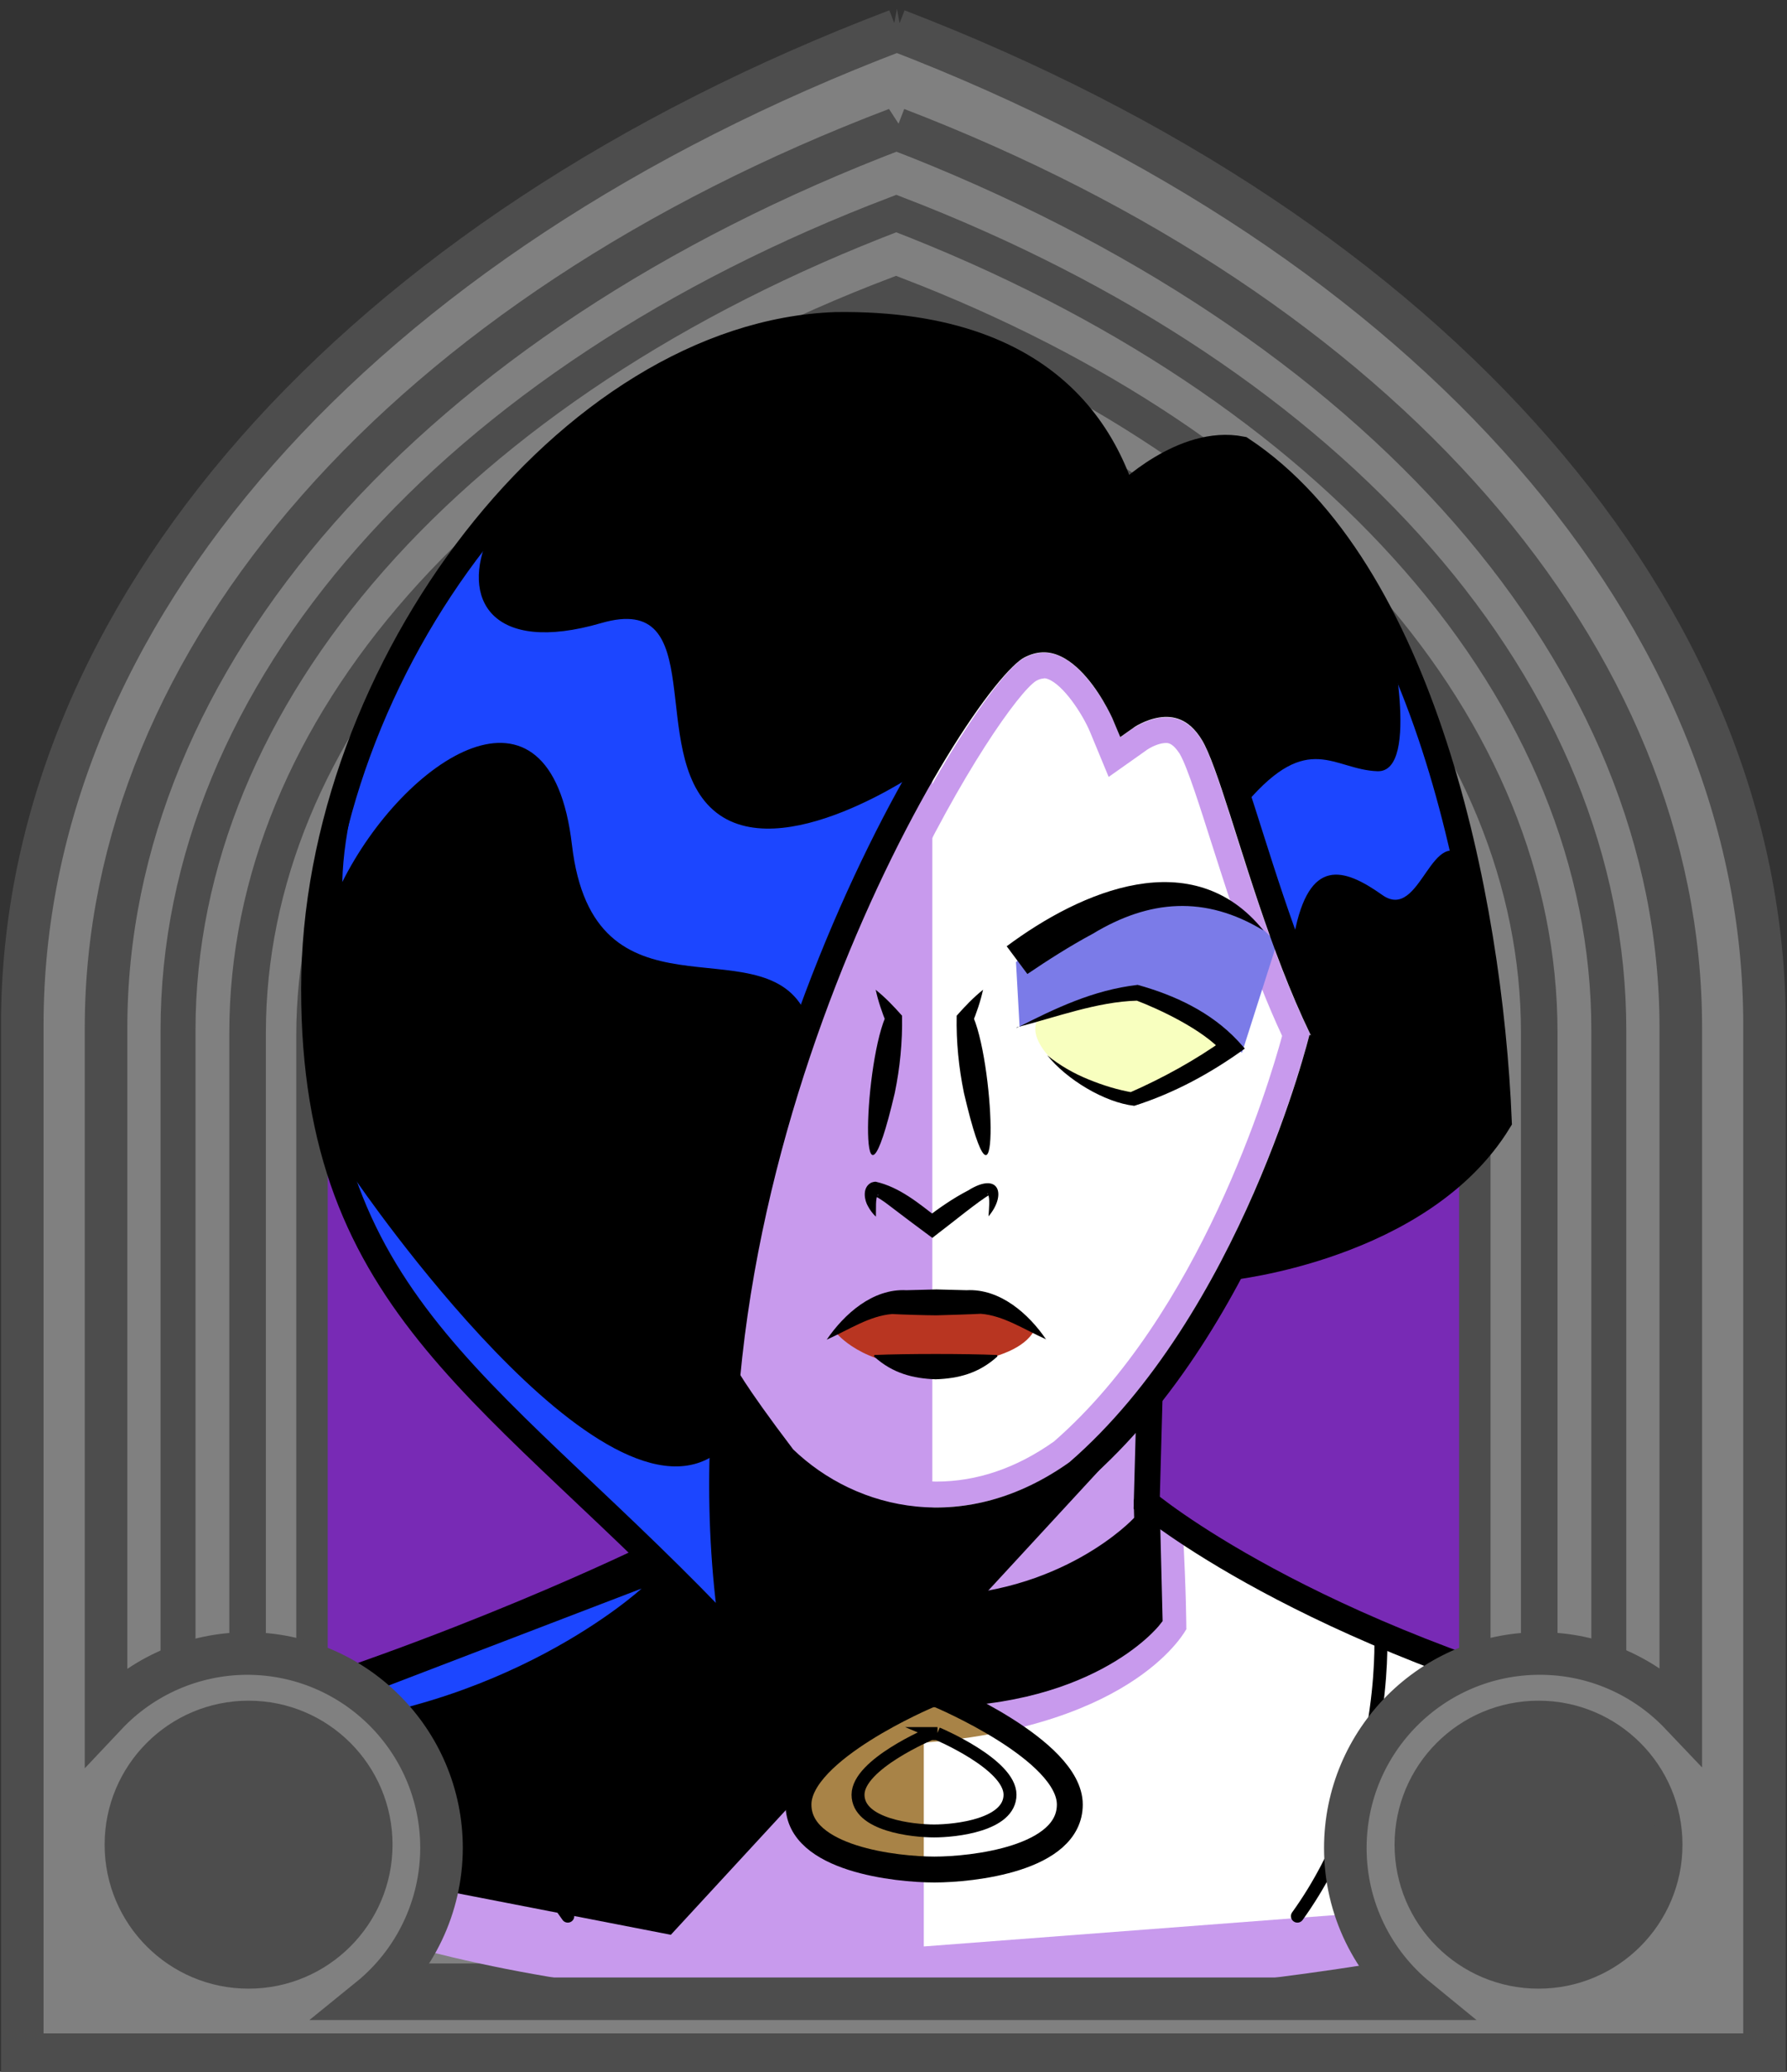<svg id="Capa_2" xmlns="http://www.w3.org/2000/svg" xmlns:xlink="http://www.w3.org/1999/xlink" viewBox="0 0 69.02 80">
<rect x="0" y="0" width="69.02" height="80" fill="#333333" stroke="none"/>
<defs >
<style >
.cls-1{fill:#c89aed;}.cls-2{fill:#fff;}.cls-3{fill:#f8ffbf;}.cls-4{fill:#7b7be8;}.cls-5{fill:#a88347;}.cls-6{fill:#782ab5;}.cls-7,.cls-8,.cls-9,.cls-10,.cls-11,.cls-12{fill:none;}.cls-7,.cls-8,.cls-10{stroke:#000;stroke-miterlimit:10;}.cls-8,.cls-9,.cls-10{stroke-linecap:round;}.cls-13{fill:#1c46ff;}.cls-9{stroke:#deb778;stroke-dasharray:0 0 0 4.06;stroke-linejoin:round;}.cls-10{stroke-width:.5px;}.cls-14{fill:#deb778;}.cls-15{fill:url(#USGS_19_Inundación_de_tierra_2);}.cls-12{stroke:#1d1d1b;stroke-dasharray:0 0 2 2;stroke-width:.3px;}.cls-16{fill:#fcf0c5;}.cls-17{fill:#b83521;}
</style>
<pattern id="USGS_19_Inundación_de_tierra_2" x="0" y="0" width="72" height="72" patternTransform="translate(123.52 -16999) rotate(-90)" patternUnits="userSpaceOnUse" viewBox="0 0 72 72">
<g >
<rect class="cls-11" width="72" height="72">
</rect>
<g >
<line class="cls-12" x1="71" y1="71" x2="144.44" y2="71">
</line>
<line class="cls-12" x1="71" y1="67" x2="144.44" y2="67">
</line>
<line class="cls-12" x1="71" y1="63" x2="144.44" y2="63">
</line>
<line class="cls-12" x1="71" y1="59" x2="144.44" y2="59">
</line>
<line class="cls-12" x1="71" y1="55" x2="144.44" y2="55">
</line>
<line class="cls-12" x1="71" y1="51" x2="144.44" y2="51">
</line>
<line class="cls-12" x1="71" y1="47" x2="144.44" y2="47">
</line>
<line class="cls-12" x1="71" y1="43" x2="144.44" y2="43">
</line>
<line class="cls-12" x1="71" y1="39" x2="144.44" y2="39">
</line>
<line class="cls-12" x1="71" y1="35" x2="144.44" y2="35">
</line>
<line class="cls-12" x1="71" y1="31" x2="144.44" y2="31">
</line>
<line class="cls-12" x1="71" y1="27" x2="144.44" y2="27">
</line>
<line class="cls-12" x1="71" y1="23" x2="144.44" y2="23">
</line>
<line class="cls-12" x1="71" y1="19" x2="144.44" y2="19">
</line>
<line class="cls-12" x1="71" y1="15" x2="144.44" y2="15">
</line>
<line class="cls-12" x1="71" y1="11" x2="144.44" y2="11">
</line>
<line class="cls-12" x1="71" y1="7" x2="144.44" y2="7">
</line>
<line class="cls-12" x1="71" y1="3" x2="144.44" y2="3">
</line>
</g>


<g >
<line class="cls-12" x1="-1" y1="71" x2="72.44" y2="71">
</line>
<line class="cls-12" x1="-1" y1="67" x2="72.44" y2="67">
</line>
<line class="cls-12" x1="-1" y1="63" x2="72.44" y2="63">
</line>
<line class="cls-12" x1="-1" y1="59" x2="72.44" y2="59">
</line>
<line class="cls-12" x1="-1" y1="55" x2="72.44" y2="55">
</line>
<line class="cls-12" x1="-1" y1="51" x2="72.44" y2="51">
</line>
<line class="cls-12" x1="-1" y1="47" x2="72.44" y2="47">
</line>
<line class="cls-12" x1="-1" y1="43" x2="72.44" y2="43">
</line>
<line class="cls-12" x1="-1" y1="39" x2="72.44" y2="39">
</line>
<line class="cls-12" x1="-1" y1="35" x2="72.44" y2="35">
</line>
<line class="cls-12" x1="-1" y1="31" x2="72.44" y2="31">
</line>
<line class="cls-12" x1="-1" y1="27" x2="72.44" y2="27">
</line>
<line class="cls-12" x1="-1" y1="23" x2="72.44" y2="23">
</line>
<line class="cls-12" x1="-1" y1="19" x2="72.44" y2="19">
</line>
<line class="cls-12" x1="-1" y1="15" x2="72.44" y2="15">
</line>
<line class="cls-12" x1="-1" y1="11" x2="72.44" y2="11">
</line>
<line class="cls-12" x1="-1" y1="7" x2="72.44" y2="7">
</line>
<line class="cls-12" x1="-1" y1="3" x2="72.44" y2="3">
</line>
<line class="cls-12" x1="1.04" y1="69" x2="74.48" y2="69">
</line>
<line class="cls-12" x1="1.04" y1="65" x2="74.48" y2="65">
</line>
<line class="cls-12" x1="1.04" y1="61" x2="74.48" y2="61">
</line>
<line class="cls-12" x1="1.04" y1="57" x2="74.48" y2="57">
</line>
<line class="cls-12" x1="1.04" y1="53" x2="74.48" y2="53">
</line>
<line class="cls-12" x1="1.04" y1="49" x2="74.48" y2="49">
</line>
<line class="cls-12" x1="1.04" y1="45" x2="74.48" y2="45">
</line>
<line class="cls-12" x1="1.04" y1="41" x2="74.48" y2="41">
</line>
<line class="cls-12" x1="1.04" y1="37" x2="74.48" y2="37">
</line>
<line class="cls-12" x1="1.04" y1="33" x2="74.48" y2="33">
</line>
<line class="cls-12" x1="1.04" y1="29" x2="74.48" y2="29">
</line>
<line class="cls-12" x1="1.04" y1="25" x2="74.48" y2="25">
</line>
<line class="cls-12" x1="1.04" y1="21" x2="74.48" y2="21">
</line>
<line class="cls-12" x1="1.04" y1="17" x2="74.48" y2="17">
</line>
<line class="cls-12" x1="1.04" y1="13" x2="74.48" y2="13">
</line>
<line class="cls-12" x1="1.04" y1="9" x2="74.48" y2="9">
</line>
<line class="cls-12" x1="1.04" y1="5" x2="74.48" y2="5">
</line>
<line class="cls-12" x1="1.04" y1="1" x2="74.48" y2="1">
</line>
</g>


<g >
<line class="cls-12" x1="-73" y1="71" x2=".44" y2="71">
</line>
<line class="cls-12" x1="-73" y1="67" x2=".44" y2="67">
</line>
<line class="cls-12" x1="-73" y1="63" x2=".44" y2="63">
</line>
<line class="cls-12" x1="-73" y1="59" x2=".44" y2="59">
</line>
<line class="cls-12" x1="-73" y1="55" x2=".44" y2="55">
</line>
<line class="cls-12" x1="-73" y1="51" x2=".44" y2="51">
</line>
<line class="cls-12" x1="-73" y1="47" x2=".44" y2="47">
</line>
<line class="cls-12" x1="-73" y1="43" x2=".44" y2="43">
</line>
<line class="cls-12" x1="-73" y1="39" x2=".44" y2="39">
</line>
<line class="cls-12" x1="-73" y1="35" x2=".44" y2="35">
</line>
<line class="cls-12" x1="-73" y1="31" x2=".44" y2="31">
</line>
<line class="cls-12" x1="-73" y1="27" x2=".44" y2="27">
</line>
<line class="cls-12" x1="-73" y1="23" x2=".44" y2="23">
</line>
<line class="cls-12" x1="-73" y1="19" x2=".44" y2="19">
</line>
<line class="cls-12" x1="-73" y1="15" x2=".44" y2="15">
</line>
<line class="cls-12" x1="-73" y1="11" x2=".44" y2="11">
</line>
<line class="cls-12" x1="-73" y1="7" x2=".44" y2="7">
</line>
<line class="cls-12" x1="-73" y1="3" x2=".44" y2="3">
</line>
<line class="cls-12" x1="-70.96" y1="69" x2="2.48" y2="69">
</line>
<line class="cls-12" x1="-70.96" y1="65" x2="2.48" y2="65">
</line>
<line class="cls-12" x1="-70.96" y1="61" x2="2.48" y2="61">
</line>
<line class="cls-12" x1="-70.96" y1="57" x2="2.48" y2="57">
</line>
<line class="cls-12" x1="-70.96" y1="53" x2="2.48" y2="53">
</line>
<line class="cls-12" x1="-70.96" y1="49" x2="2.48" y2="49">
</line>
<line class="cls-12" x1="-70.96" y1="45" x2="2.48" y2="45">
</line>
<line class="cls-12" x1="-70.96" y1="41" x2="2.48" y2="41">
</line>
<line class="cls-12" x1="-70.96" y1="37" x2="2.48" y2="37">
</line>
<line class="cls-12" x1="-70.96" y1="33" x2="2.48" y2="33">
</line>
<line class="cls-12" x1="-70.96" y1="29" x2="2.48" y2="29">
</line>
<line class="cls-12" x1="-70.96" y1="25" x2="2.48" y2="25">
</line>
<line class="cls-12" x1="-70.96" y1="21" x2="2.48" y2="21">
</line>
<line class="cls-12" x1="-70.96" y1="17" x2="2.48" y2="17">
</line>
<line class="cls-12" x1="-70.96" y1="13" x2="2.48" y2="13">
</line>
<line class="cls-12" x1="-70.96" y1="9" x2="2.48" y2="9">
</line>
<line class="cls-12" x1="-70.96" y1="5" x2="2.48" y2="5">
</line>
<line class="cls-12" x1="-70.96" y1="1" x2="2.48" y2="1">
</line>
</g>


</g>


</pattern>
</defs>

  <path
     id="path7641-4"
     style="fill:#782ab5;fill-opacity:1;stroke:#4d4d4d;stroke-width:1.622;stop-color:#000000"
     d="M 34.9,1.694 C 14.323,9.527 1.63,23.954 1.569,39.581 V 79.197 H 67.964 V 39.581 C 67.958,23.99 55.374,9.571 34.9,1.694 Z"/>
  <path
     id="path7641-7"
     style="fill:#808080;stroke:#4d4d4d;stroke-width:1.483;stop-color:#000000"
     d="M 34.629,5.043 C 15.816,12.204 4.154,25.395 4.154,39.683 V 76.559 H 64.859 V 39.683 c 0,-14.255 -11.51,-27.438 -30.23,-34.64 z m -0.012,3.436 C 51.537,14.988 61.942,26.904 61.942,39.789 v 33.828 H 7.072 v -33.828 c 0,-12.914 10.54,-24.837 27.545,-31.31 z"/>
  <path
     id="path7641-7-8"
     style="fill:#808080;stroke:#4d4d4d;stroke-width:1.35;stop-color:#000000"
     d="M 34.618,8.246 C 17.491,14.766 6.876,26.774 6.876,39.781 v 33.57 H 62.138 v -33.57 c 0,-12.977 -10.478,-24.978 -27.52,-31.535 z m -0.011,3.128 c 15.403,5.926 24.875,16.774 24.875,28.503 V 70.672 H 9.532 V 39.877 c 0,-11.756 9.595,-22.61 25.075,-28.503 z"/>
  <path
     id="path7641-7-8-0"
     style="fill:#808080;stroke:#4d4d4d;stroke-width:1.214;stop-color:#000000"
     d="M 34.607,11.526 C 19.207,17.389 9.662,28.186 9.662,39.881 V 70.066 H 59.352 V 39.881 c 0,-11.668 -9.422,-22.459 -24.745,-28.355 z m -0.01,2.812 c 13.85,5.329 22.366,15.083 22.366,25.629 V 67.657 H 12.05 V 39.968 c 0,-10.571 8.627,-20.33 22.547,-25.629 z"/>


<g >


<g >
<path class="cls-1" d="M63.76,66.21c-2.8,6.98-4.19,8.38-4.19,8.38,0,0-31.31,7.44-50.98-2.1-.93-4.77-.7-6.17-.7-6.17,0,0,9.75-2.2,16.85-6.38,0-.01,.02-.01,.03-.02,0,0-2.18-2.04-4.58-4.5-.15-.16-.3-.31-.45-.47-1.58-1.63-3.2-3.4-4.31-4.85-.5-.64-.89-1.22-1.14-1.7-1.74-3.38-2.67-11.87-1.04-18.27,1.63-6.4,8.49-15.95,17.45-17.46,9.08-1.51,11.88,4.42,12.69,6.4,3.49-1.86,4.54-2.1,4.54-2.1,0,0,5.82,5.24,8.15,13.74,2.09,9.66,1.63,12.68,1.63,12.68,0,0-3.26,4.54-9.78,5.59-.03,.05-.06,.1-.09,.15-2.05,3.5-3.29,4.97-3.29,4.97v3.96s7.69,6.17,19.21,8.15Z">
</path>
<path class="cls-2" d="M36.01,58.89V29.46s1.76-4.66,3.78-4.79,3.47,3.09,3.47,3.09c0,0,1.64-1.2,3.28,.13s3.34,9.89,4.54,12.1c-3.84,11.47-8.07,18.28-15.06,18.91Z">
</path>
<path d="M57.71,43.39s-3.26,4.54-9.78,5.59c-.03,.05-.06,.1-.09,.15-.21,.02-.33,.02-.33,.02,0,0,3.37-6.41,3.37-9.34-3.04-8.36-3.69-12.49-5.1-12.49-1.63,0-2.39,.22-2.39,.22,0,0-1.74-3.8-3.91-2.82-2.39,1.19-7.28,9.45-9.67,18.02-2.39,8.58-2.17,17.49-1.84,20.2,0,0-1.33-1.2-3.23-3-1.33-1.27-2.94-2.85-4.55-4.52-.15-.16-.3-.31-.45-.47-1.54-1.61-3.05-3.28-4.31-4.85-.5-.64-.89-1.22-1.14-1.7-1.74-3.38-2.67-11.87-1.04-18.27,1.63-6.4,8.49-15.95,17.45-17.46,9.08-1.51,11.88,4.42,12.69,6.4,3.49-1.86,4.54-2.1,4.54-2.1,0,0,5.82,5.24,8.15,13.74,2.09,9.66,1.63,12.68,1.63,12.68Z">
</path>
<path d="M28.36,59.58s2.99,2.22,7.95,2.39,7.95-2.91,7.95-2.91l.17,3.51s-3.42,3.25-8.89,2.99c-4.53-.6-7.1-2.14-7.1-2.14l-.09-3.85Z">
</path>
<path class="cls-5" d="M36.3,65.46s-5.09,1.56-5.51,4.08,2.31,2.94,5.66,2.73,5.45-1.19,4.89-3.01-5.05-3.8-5.05-3.8Z">
</path>
<path class="cls-3" d="M40.06,39.41s2.49-1.05,3.93-1.02c2.33,.89,3.4,2.12,3.4,2.12,0,0-1.59,1.49-3.82,1.88-2.67-.65-3.91-2.21-3.51-2.98Z">
</path>
<path class="cls-1" d="M40.32,26.19c.05,0,.1,.01,.15,.03,.6,.22,1.34,1.35,1.63,2.04l.24,.58,.48,1.16,1.02-.72,.48-.34h0c.25-.16,.52-.25,.71-.25,.04,0,.07,0,.1,.01,.17,.04,.33,.25,.43,.4,.31,.52,.84,2.23,1.24,3.48l.02,.06c.71,2.22,1.58,4.96,2.7,7.36-.52,1.91-3.17,10.74-8.81,15.66-1.45,1.03-2.98,1.55-4.55,1.55-1.76,0-3.49-.68-4.76-1.87-.98-1.29-1.5-2.05-1.77-2.46,1.46-14,9.05-25.74,10.39-26.59,.11-.06,.21-.09,.3-.09m0-1c-.26,0-.51,.07-.77,.21-1.62,.84-9.56,13.34-10.95,27.71,.26,.43,.84,1.29,2.05,2.89,1.36,1.3,3.32,2.2,5.51,2.2,1.65,0,3.43-.51,5.17-1.76,6.54-5.66,9.21-16.37,9.24-16.48h.05c-1.19-2.44-2.1-5.3-2.86-7.68-.52-1.66-.98-3.1-1.33-3.69-.3-.49-.66-.78-1.08-.87-.1-.02-.21-.03-.31-.03-.66,0-1.25,.41-1.26,.41l-.51,.36-.24-.58c-.24-.58-1.12-2.2-2.21-2.6-.17-.06-.33-.09-.5-.09h0Z">
</path>
<path class="cls-4" d="M39.24,37.15s3.32-2.75,6.31-2.47c2.99,.33,3.75,1.8,3.75,1.8l-1.33,4.17-1.47-1s-1.75-1.23-3.04-1.23c-2.66,.38-4.08,1.23-4.08,1.23l-.14-2.51Z">
</path>
<path class="cls-2" d="M45.83,62.89s-1.89,3.74-10.15,4.4v7.87l23.6-1.8,2.05-7.27s-10.86-4.36-15.65-7.1c.14,2.52,.14,3.9,.14,3.9Z">
</path>
<path d="M44.33,54.74l-18.42,19.97-15.02-2.92-1.61-5.49,15.8-6.02,2.98,2.27,.12-3.16,.12-5.54s2.03,3.46,3.7,3.99,6.68,2.15,12.34-3.1Z">
</path>
<path class="cls-13" d="M35.59,29.73s-5.46,3.81-8.04,1.55-.1-8.45-4.33-7.22-5.46-.93-4.33-3.4c-3.3,4.02-5.57,9.38-5.67,13.4,2.37-4.74,8.04-8.56,8.87-1.44s7.22,3.09,8.97,6.39c2.37-6.08,4.54-9.28,4.54-9.28Z">
</path>
<path class="cls-13" d="M48.16,30.97l1.83,5.1c.57-2.96,1.89-2.58,3.4-1.51s1.89-2.96,3.34-1.32c-.76-4.47-3.09-9.01-3.09-9.01,0,0,1.26,5.61-.44,5.55s-2.65-1.58-5.04,1.2Z">
</path>
<path class="cls-13" d="M13.77,45.61s9.58,14.03,14.03,10.42c-.17,5.71,.17,6.91,.17,6.91,0,0-14.03-11.45-14.2-17.33Z">
</path>
<path class="cls-17" d="M32.3,51.47s1.01,1.27,3.37,1.27c0,0,3.51,.05,4.28-1.37-1.59-1.04-2.63-.99-2.63-.99h-3.35l-1.67,1.09Z">
</path>
<path class="cls-8" d="M43.85,21.37c-.48-3.94-2.86-8.94-11.57-8.82-10.26,.36-20.15,13.24-20.15,25.64s7.15,15.5,16.22,25.16c-2.86-18.13,8.47-37.09,10.97-38.4s4.17,2.74,4.17,2.74c0,0,2.09-1.49,3.37,.64s3.31,13.02,7.58,15.9">
</path>
<path class="cls-7" d="M43.43,19.16s2.26-2.26,4.52-1.81c6.96,4.61,9.58,17.26,9.94,25.94-2.98,4.88-10.42,5.65-10.42,5.65">
</path>
<path class="cls-7" d="M51.06,40.08s-2.66,10.9-9.44,16.77c-4.22,3.02-8.71,2.02-11.36-.55-2.02-2.66-2.32-3.34-2.32-3.34">
</path>
<path class="cls-8" d="M25.05,60.14s-7.46,3.66-16.46,6.29">
</path>
<path class="cls-8" d="M44.4,54l-.11,4.03s6.07,5.12,19.02,8.41">
</path>
<path class="cls-8" d="M44.29,58.02l.11,4.41s-2.48,3.18-9.08,2.98c-4.76-.15-6.8-2.38-6.8-2.38">
</path>
<path class="cls-8" d="M28.05,59.22s3.31,2.91,7.79,2.91c5.38,0,8.29-3.14,8.29-3.14">
</path>
<path class="cls-8" d="M36.3,65.46s5.02,2.11,5.02,4.22-3.78,2.51-5.23,2.51-5.25-.4-5.25-2.51,5.02-4.22,5.02-4.22">
</path>
<path class="cls-10" d="M36.2,66.94s2.81,1.18,2.81,2.36-2.12,1.4-2.93,1.4-2.94-.22-2.94-1.4,2.81-2.36,2.81-2.36h.26Z">
</path>
<path class="cls-10" d="M18.71,63.24s-.26,5.92,3.22,10.75">
</path>
<path class="cls-10" d="M53.33,63.24s.26,5.92-3.22,10.75">
</path>
<path d="M38.18,46.97c.02-.32,.06-.69-.02-.86,0-.04-.08-.01,.06,.03-.34,.17-1.64,1.23-1.98,1.48,0,0-.23,.18-.23,.18-.58-.43-1.17-.87-1.73-1.3-.14-.11-.36-.25-.47-.31,.19-.06,.08-.07,.09-.05-.09,.14-.06,.52-.07,.84-.13-.12-.23-.26-.31-.41-.13-.22-.22-.68,.09-.88,.07-.05,.19-.06,.21-.06,.93,.21,1.67,.84,2.4,1.4,.03,.01-.46,0-.45,0,.51-.39,1.04-.76,1.62-1.06,1.21-.76,1.5,.17,.78,1.01h0Z">
</path>
<path d="M40.41,51.72c-.87-.39-1.65-.92-2.53-.99-.33,.02-1.35,.05-1.71,.06-.36,0-1.38-.03-1.71-.05-.88,.07-1.66,.6-2.53,.99,.67-.98,1.77-1.98,3.08-1.91,0,0,1.16-.03,1.16-.03l1.16,.03c1.3-.07,2.41,.92,3.08,1.91h0Z">
</path>
<path d="M33.8,52.32c1.17-.05,3.51-.05,4.68,0,.04,0,.06,.05,.03,.07-.71,.64-1.49,.84-2.37,.87-.87-.03-1.66-.23-2.37-.87-.03-.02,0-.08,.03-.07h0Z">
</path>
<path d="M33.81,38.21c.39,.31,.72,.66,1.03,1.01,.02,1.01-.08,2.01-.28,2.98-1.4,5.98-1.23-.84-.37-2.91,0,0,.05,.23,.05,.23-.17-.42-.32-.85-.42-1.31h0Z">
</path>
<path d="M37.97,38.21c-.1,.46-.25,.89-.42,1.31l.05-.23c.85,2.06,1.03,8.9-.37,2.91-.2-.98-.3-1.97-.28-2.98,.32-.36,.64-.7,1.03-1.01h0Z">
</path>
<path d="M38.88,36.54c2.89-2.15,7.19-4,9.92-.61-2.26-1.37-4.42-1.19-6.6,.13-.86,.46-1.72,1.01-2.52,1.55l-.79-1.06h0Z">
</path>
<path d="M39.27,39.69c1.5-.76,2.95-1.46,4.67-1.66,1.44,.4,2.83,1.05,3.87,2.16,0,0,.27,.3,.27,.3-1.31,.95-2.73,1.72-4.27,2.21-1.16-.13-2.63-1.03-3.36-1.95,.48,.39,1.02,.7,1.59,.93,.56,.23,1.14,.41,1.74,.51h-.15c1.28-.56,2.55-1.26,3.68-2.07,0,0-.06,.53-.06,.53-.79-.91-2.55-1.71-3.34-2.01-1.53,.04-3.13,.64-4.64,1.03h0Z">
</path>
<path class="cls-13" d="M10.82,66.69l13.96-5.35s-5.29,4.88-13.96,5.35Z">
</path>
</g>




</g>


  <g
     id="g20645">
    <path
       style="fill:#808080;stroke:#4d4d4d;stroke-width:0.938;stop-color:#000000;fill-opacity:1"
       d="m 9.542,65.883 a 5.476,5.476 0 0 1 5.476,5.476 5.476,5.476 0 0 1 -5.476,5.476 5.476,5.476 0 0 1 -5.476,-5.476 5.476,5.476 0 0 1 5.476,-5.476 z"/>
    <path
       style="fill:#808080;stroke:#4d4d4d;stroke-width:0.938;stop-color:#000000;fill-opacity:1"
       d="m 59.472,65.883 a 5.476,5.476 0 0 1 5.476,5.476 5.476,5.476 0 0 1 -5.476,5.476 5.476,5.476 0 0 1 -5.476,-5.476 5.476,5.476 0 0 1 5.476,-5.476 z"/>
    <path
       id="path7641"
       style="fill:#808080;stroke:#4d4d4d;stroke-width:1.644;stop-color:#000000"
       d="M 34.643,1.166 C 13.788,9.105 0.861,23.727 0.861,39.564 V 79.34 H 68.152 V 39.564 c 0,-15.801 -12.759,-30.415 -33.51,-38.398 z m -0.014,3.809 C 53.385,12.191 64.918,25.4 64.918,39.682 v 26.508 c -1.369,-1.441 -3.301,-2.342 -5.445,-2.342 -4.149,0 -7.512,3.363 -7.512,7.512 0,2.347 1.076,4.443 2.762,5.82 H 14.27 c 1.756,-1.423 2.778,-3.56 2.783,-5.82 4.8e-5,-4.149 -3.363,-7.512 -7.512,-7.512 -2.062,0.006 -4.031,0.86 -5.445,2.361 V 39.682 c 0,-14.315 11.683,-27.532 30.533,-34.707 z"/>
    <circle
       style="fill:#4d4d4d;fill-opacity:1;stroke:#4d4d4d;stop-color:#000000"
       id="path16431"
       cx="9.601"
       cy="71.23"
       r="5.06" />
    <circle
       style="fill:#4d4d4d;fill-opacity:1;stroke:#4d4d4d;stop-color:#000000"
       id="path16431-3"
       cx="59.423"
       cy="71.23"
       r="5.06" />
  </g>
</svg>
